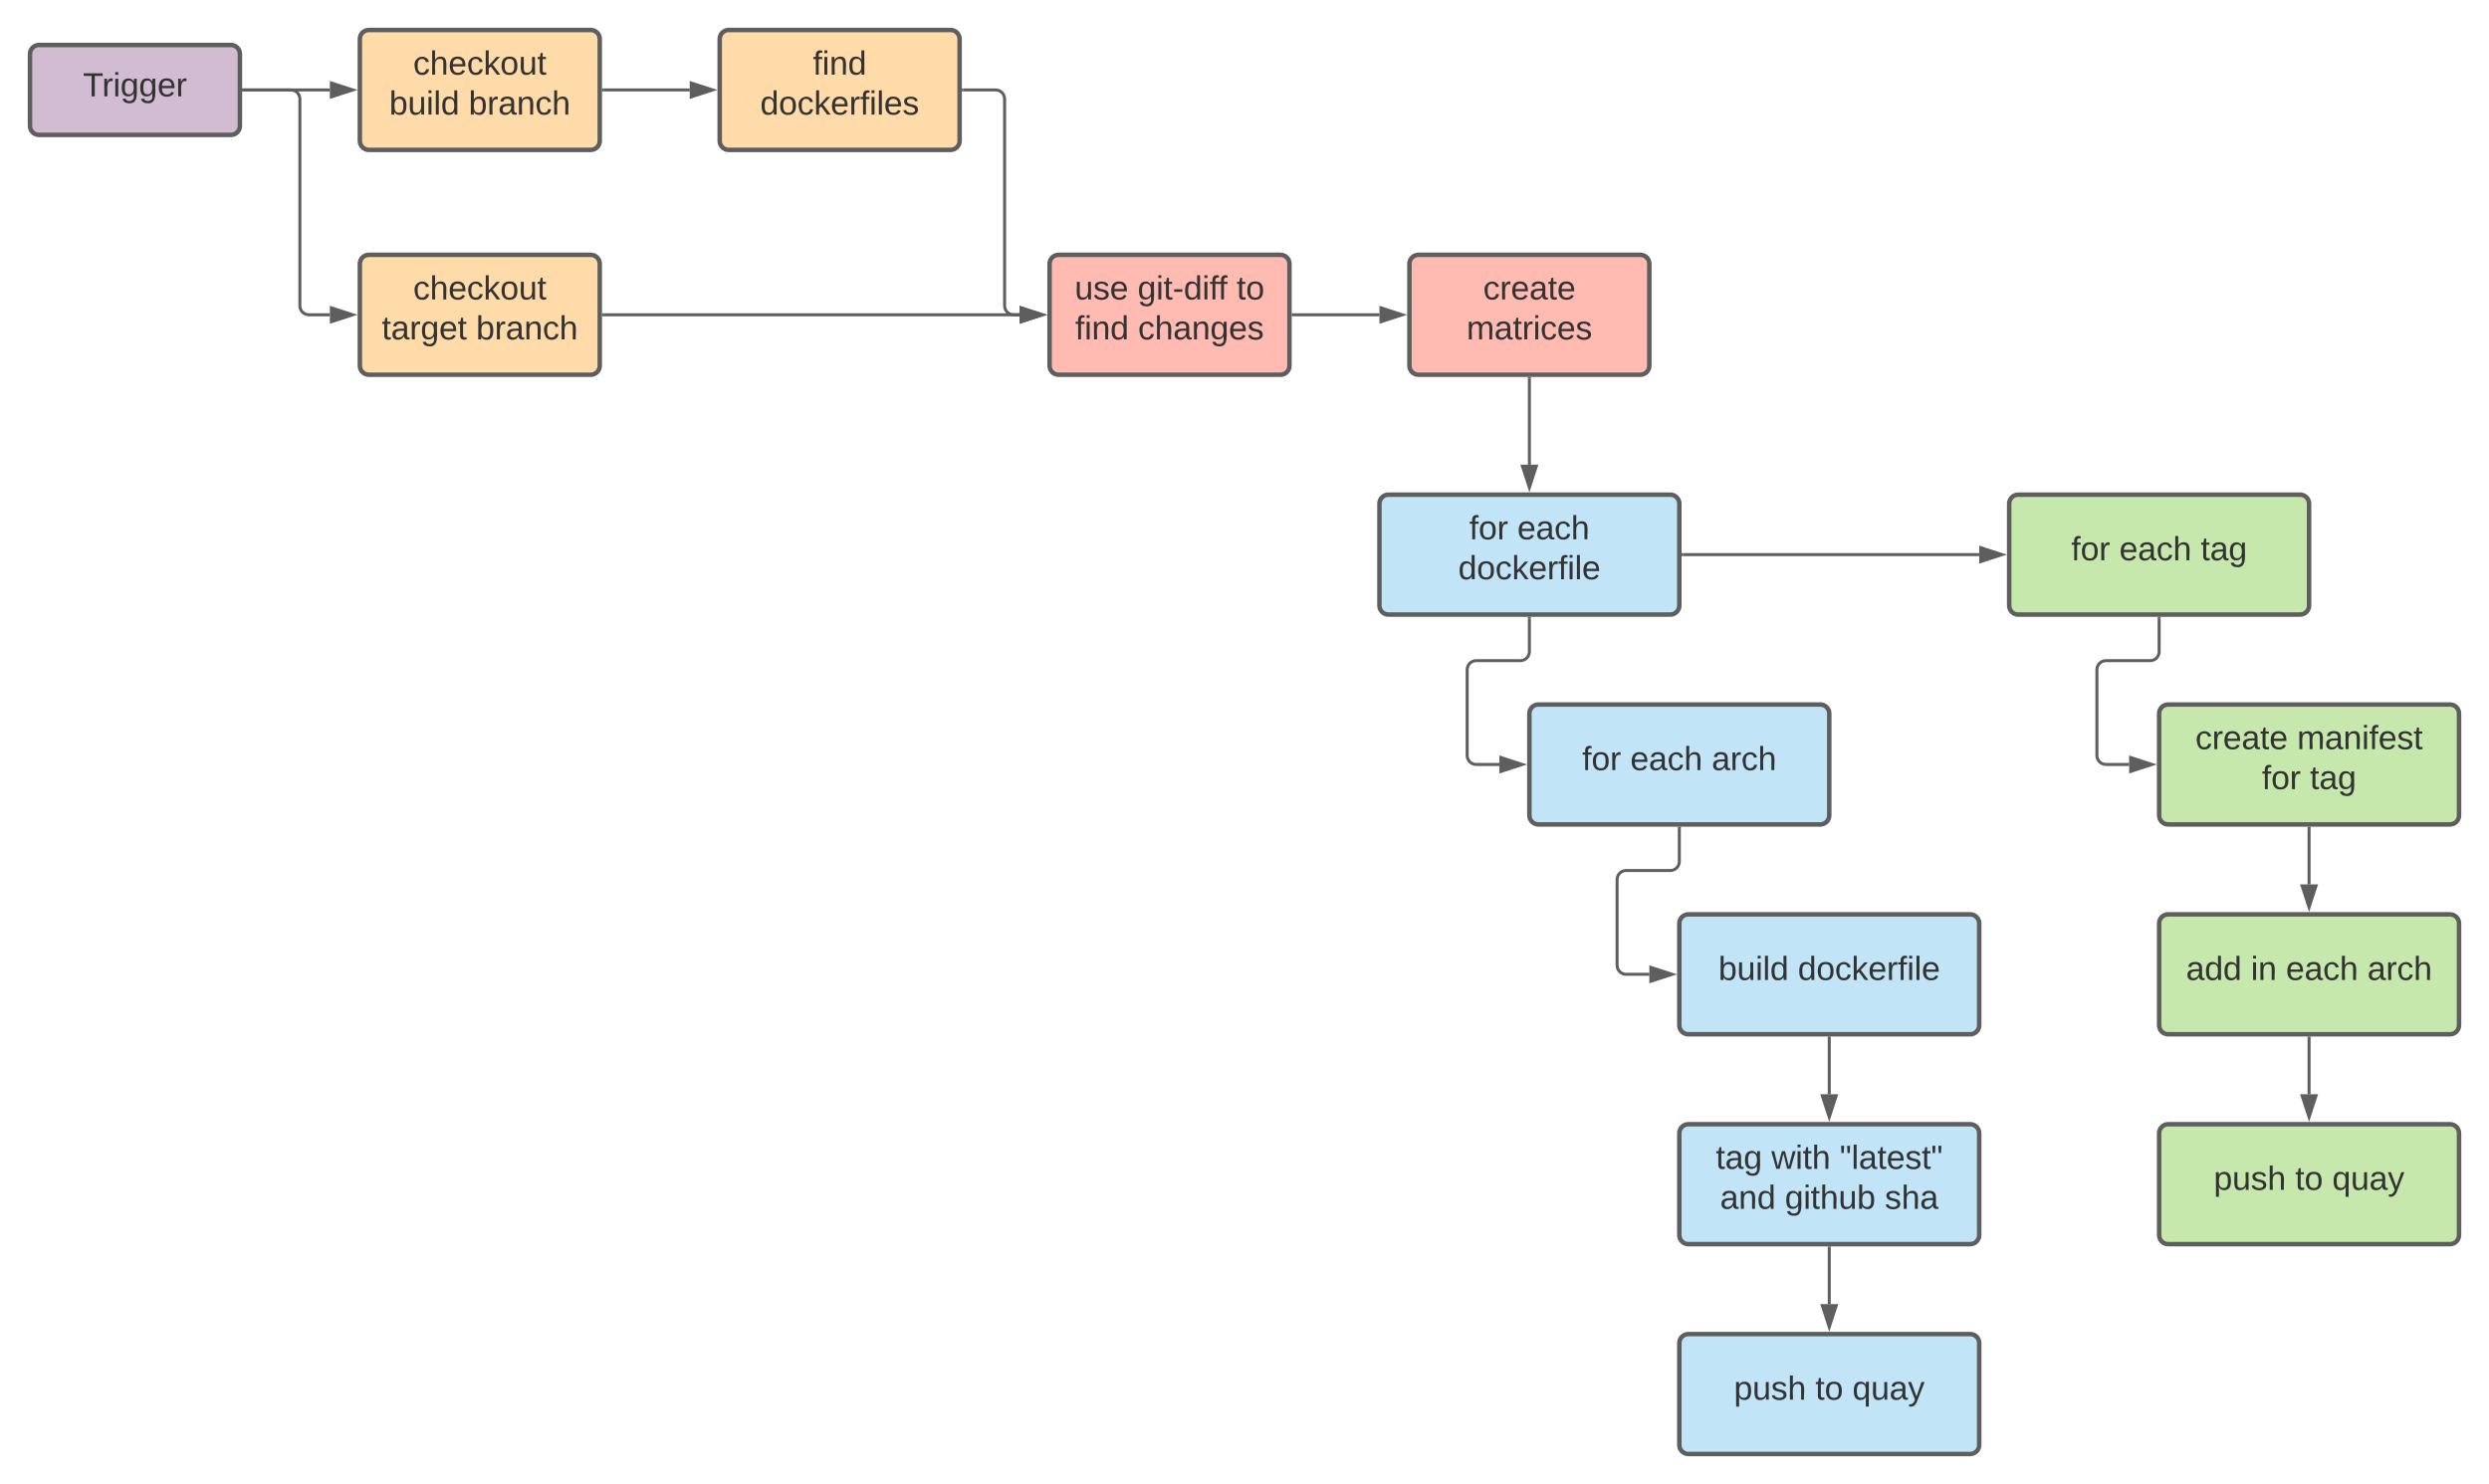 <svg xmlns="http://www.w3.org/2000/svg" xmlns:xlink="http://www.w3.org/1999/xlink" xmlns:lucid="lucid" width="1660" height="990"><g transform="translate(-60 -130)" lucid:page-tab-id="0_0"><path d="M80 166c0-3.3 2.7-6 6-6h128c3.3 0 6 2.7 6 6v48c0 3.3-2.7 6-6 6H86c-3.3 0-6-2.7-6-6z" stroke="#5e5e5e" stroke-width="3" fill="#d1bcd2"/><use xlink:href="#a" transform="matrix(1,0,0,1,92,172) translate(23.34 22.278)"/><path d="M300 156c0-3.3 2.7-6 6-6h148c3.3 0 6 2.7 6 6v68c0 3.3-2.7 6-6 6H306c-3.3 0-6-2.7-6-6z" stroke="#5e5e5e" stroke-width="3" fill="#ffdba9"/><use xlink:href="#b" transform="matrix(1,0,0,1,312,162) translate(23.556 17.778)"/><use xlink:href="#c" transform="matrix(1,0,0,1,312,162) translate(7.599 44.444)"/><use xlink:href="#d" transform="matrix(1,0,0,1,312,162) translate(60.562 44.444)"/><path d="M300 306c0-3.3 2.7-6 6-6h148c3.3 0 6 2.7 6 6v68c0 3.3-2.7 6-6 6H306c-3.3 0-6-2.7-6-6z" stroke="#5e5e5e" stroke-width="3" fill="#ffdba9"/><use xlink:href="#b" transform="matrix(1,0,0,1,312,312) translate(23.556 17.778)"/><use xlink:href="#e" transform="matrix(1,0,0,1,312,312) translate(2.63 44.444)"/><use xlink:href="#d" transform="matrix(1,0,0,1,312,312) translate(65.531 44.444)"/><path d="M760 306c0-3.3 2.7-6 6-6h148c3.3 0 6 2.7 6 6v68c0 3.3-2.7 6-6 6H766c-3.3 0-6-2.7-6-6z" stroke="#5e5e5e" stroke-width="3" fill="#ffbbb1"/><use xlink:href="#f" transform="matrix(1,0,0,1,772,312) translate(4.728 17.778)"/><use xlink:href="#g" transform="matrix(1,0,0,1,772,312) translate(46.704 17.778)"/><use xlink:href="#h" transform="matrix(1,0,0,1,772,312) translate(112.753 17.778)"/><use xlink:href="#i" transform="matrix(1,0,0,1,772,312) translate(5.068 44.444)"/><use xlink:href="#j" transform="matrix(1,0,0,1,772,312) translate(46.981 44.444)"/><path d="M540 156c0-3.3 2.7-6 6-6h148c3.3 0 6 2.7 6 6v68c0 3.3-2.7 6-6 6H546c-3.3 0-6-2.7-6-6z" stroke="#5e5e5e" stroke-width="3" fill="#ffdba9"/><use xlink:href="#k" transform="matrix(1,0,0,1,552,162) translate(50.13 17.778)"/><use xlink:href="#l" transform="matrix(1,0,0,1,552,162) translate(15.006 44.444)"/><path d="M1180 746c0-3.3 2.7-6 6-6h188c3.3 0 6 2.7 6 6v68c0 3.3-2.7 6-6 6h-188c-3.3 0-6-2.7-6-6z" stroke="#5e5e5e" stroke-width="3" fill="#c1e4f7"/><use xlink:href="#m" transform="matrix(1,0,0,1,1192,752) translate(14.08 31.778)"/><use xlink:href="#n" transform="matrix(1,0,0,1,1192,752) translate(67.043 31.778)"/><path d="M1180 886c0-3.3 2.7-6 6-6h188c3.3 0 6 2.7 6 6v68c0 3.3-2.7 6-6 6h-188c-3.3 0-6-2.7-6-6z" stroke="#5e5e5e" stroke-width="3" fill="#c1e4f7"/><use xlink:href="#o" transform="matrix(1,0,0,1,1192,892) translate(12.352 17.778)"/><use xlink:href="#p" transform="matrix(1,0,0,1,1192,892) translate(49.389 17.778)"/><use xlink:href="#q" transform="matrix(1,0,0,1,1192,892) translate(94.944 17.778)"/><use xlink:href="#r" transform="matrix(1,0,0,1,1192,892) translate(15.191 44.444)"/><use xlink:href="#s" transform="matrix(1,0,0,1,1192,892) translate(58.401 44.444)"/><use xlink:href="#t" transform="matrix(1,0,0,1,1192,892) translate(125.006 44.444)"/><path d="M1180 1026c0-3.3 2.7-6 6-6h188c3.3 0 6 2.7 6 6v68c0 3.3-2.7 6-6 6h-188c-3.3 0-6-2.7-6-6z" stroke="#5e5e5e" stroke-width="3" fill="#c1e4f7"/><use xlink:href="#u" transform="matrix(1,0,0,1,1192,1032) translate(24.42 31.778)"/><use xlink:href="#v" transform="matrix(1,0,0,1,1192,1032) translate(78.741 31.778)"/><use xlink:href="#w" transform="matrix(1,0,0,1,1192,1032) translate(103.432 31.778)"/><path d="M980 466c0-3.3 2.7-6 6-6h188c3.3 0 6 2.7 6 6v68c0 3.3-2.7 6-6 6H986c-3.3 0-6-2.7-6-6z" stroke="#5e5e5e" stroke-width="3" fill="#c1e4f7"/><use xlink:href="#x" transform="matrix(1,0,0,1,992,472) translate(47.907 17.778)"/><use xlink:href="#y" transform="matrix(1,0,0,1,992,472) translate(79.944 17.778)"/><use xlink:href="#n" transform="matrix(1,0,0,1,992,472) translate(40.562 44.444)"/><path d="M1500 606c0-3.3 2.7-6 6-6h188c3.3 0 6 2.7 6 6v68c0 3.3-2.7 6-6 6h-188c-3.3 0-6-2.7-6-6z" stroke="#5e5e5e" stroke-width="3" fill="#c7e8ac"/><use xlink:href="#z" transform="matrix(1,0,0,1,1512,612) translate(12.167 17.778)"/><use xlink:href="#A" transform="matrix(1,0,0,1,1512,612) translate(80.006 17.778)"/><use xlink:href="#B" transform="matrix(1,0,0,1,1512,612) translate(56.549 44.444)"/><use xlink:href="#C" transform="matrix(1,0,0,1,1512,612) translate(88.586 44.444)"/><path d="M1500 746c0-3.3 2.7-6 6-6h188c3.3 0 6 2.7 6 6v68c0 3.3-2.7 6-6 6h-188c-3.3 0-6-2.7-6-6z" stroke="#5e5e5e" stroke-width="3" fill="#c7e8ac"/><use xlink:href="#D" transform="matrix(1,0,0,1,1512,752) translate(5.963 31.778)"/><use xlink:href="#E" transform="matrix(1,0,0,1,1512,752) translate(49.173 31.778)"/><use xlink:href="#F" transform="matrix(1,0,0,1,1512,752) translate(72.568 31.778)"/><use xlink:href="#G" transform="matrix(1,0,0,1,1512,752) translate(126.889 31.778)"/><path d="M1500 886c0-3.3 2.7-6 6-6h188c3.3 0 6 2.7 6 6v68c0 3.3-2.7 6-6 6h-188c-3.3 0-6-2.7-6-6z" stroke="#5e5e5e" stroke-width="3" fill="#c7e8ac"/><use xlink:href="#u" transform="matrix(1,0,0,1,1512,892) translate(24.42 31.778)"/><use xlink:href="#v" transform="matrix(1,0,0,1,1512,892) translate(78.741 31.778)"/><use xlink:href="#w" transform="matrix(1,0,0,1,1512,892) translate(103.432 31.778)"/><path d="M1400 466c0-3.3 2.7-6 6-6h188c3.3 0 6 2.7 6 6v68c0 3.3-2.7 6-6 6h-188c-3.3 0-6-2.7-6-6z" stroke="#5e5e5e" stroke-width="3" fill="#c7e8ac"/><use xlink:href="#x" transform="matrix(1,0,0,1,1412,472) translate(29.389 31.778)"/><use xlink:href="#F" transform="matrix(1,0,0,1,1412,472) translate(61.426 31.778)"/><use xlink:href="#C" transform="matrix(1,0,0,1,1412,472) translate(115.747 31.778)"/><path d="M1080 606c0-3.3 2.7-6 6-6h188c3.3 0 6 2.7 6 6v68c0 3.3-2.7 6-6 6h-188c-3.3 0-6-2.7-6-6z" stroke="#5e5e5e" stroke-width="3" fill="#c1e4f7"/><use xlink:href="#x" transform="matrix(1,0,0,1,1092,612) translate(23.247 31.778)"/><use xlink:href="#F" transform="matrix(1,0,0,1,1092,612) translate(55.284 31.778)"/><use xlink:href="#G" transform="matrix(1,0,0,1,1092,612) translate(109.605 31.778)"/><path d="M222.5 190H280" stroke="#5e5e5e" stroke-width="2" fill="none"/><path d="M222.53 191h-1.03v-2h1.03z" fill="#5e5e5e"/><path d="M295.26 190L281 194.64v-9.28z" stroke="#5e5e5e" stroke-width="2" fill="#5e5e5e"/><path d="M462.5 190H520" stroke="#5e5e5e" stroke-width="2" fill="none"/><path d="M462.53 191h-1.03v-2h1.03z" fill="#5e5e5e"/><path d="M535.26 190L521 194.64v-9.28z" stroke="#5e5e5e" stroke-width="2" fill="#5e5e5e"/><path d="M222.5 190H254c3.3 0 6 2.7 6 6v138c0 3.3 2.7 6 6 6h14" stroke="#5e5e5e" stroke-width="2" fill="none"/><path d="M222.53 191h-1.03v-2h1.03z" fill="#5e5e5e"/><path d="M295.26 340L281 344.64v-9.28z" stroke="#5e5e5e" stroke-width="2" fill="#5e5e5e"/><path d="M462.5 340H740" stroke="#5e5e5e" stroke-width="2" fill="none"/><path d="M462.53 341h-1.03v-2h1.03z" fill="#5e5e5e"/><path d="M755.26 340L741 344.64v-9.28z" stroke="#5e5e5e" stroke-width="2" fill="#5e5e5e"/><path d="M702.5 190H724c3.3 0 6 2.7 6 6v138c0 3.3 2.7 6 6 6h4" stroke="#5e5e5e" stroke-width="2" fill="none"/><path d="M702.53 191h-1.03v-2h1.03z" fill="#5e5e5e"/><path d="M755.26 340L741 344.64v-9.28z" stroke="#5e5e5e" stroke-width="2" fill="#5e5e5e"/><path d="M922.5 340H980" stroke="#5e5e5e" stroke-width="2" fill="none"/><path d="M922.53 341h-1.03v-2h1.03z" fill="#5e5e5e"/><path d="M995.26 340L981 344.64v-9.28z" stroke="#5e5e5e" stroke-width="2" fill="#5e5e5e"/><path d="M1080 542.5v22.25c0 3.3-2.7 6-6 6h-29.5c-3.3 0-6 2.7-6 6V634c0 3.3 2.7 6 6 6h15.5" stroke="#5e5e5e" stroke-width="2" fill="none"/><path d="M1081 542.53h-2v-1.03h2z" fill="#5e5e5e"/><path d="M1075.26 640l-14.26 4.64v-9.28z" stroke="#5e5e5e" stroke-width="2" fill="#5e5e5e"/><path d="M1180 682.5v22.25c0 3.3-2.7 6-6 6h-29.5c-3.3 0-6 2.7-6 6V774c0 3.3 2.7 6 6 6h15.5" stroke="#5e5e5e" stroke-width="2" fill="none"/><path d="M1181 682.53h-2v-1.03h2z" fill="#5e5e5e"/><path d="M1175.26 780l-14.26 4.64v-9.28z" stroke="#5e5e5e" stroke-width="2" fill="#5e5e5e"/><path d="M1280 822.5V860" stroke="#5e5e5e" stroke-width="2" fill="none"/><path d="M1281 822.53h-2v-1.03h2z" fill="#5e5e5e"/><path d="M1280 875.26l-4.64-14.26h9.28z" stroke="#5e5e5e" stroke-width="2" fill="#5e5e5e"/><path d="M1280 962.5v37.5" stroke="#5e5e5e" stroke-width="2" fill="none"/><path d="M1281 962.53h-2v-1.03h2z" fill="#5e5e5e"/><path d="M1280 1015.26l-4.64-14.26h9.28z" stroke="#5e5e5e" stroke-width="2" fill="#5e5e5e"/><path d="M1182.5 500H1380" stroke="#5e5e5e" stroke-width="2" fill="none"/><path d="M1182.53 501h-1.03v-2h1.03z" fill="#5e5e5e"/><path d="M1395.26 500l-14.26 4.64v-9.28z" stroke="#5e5e5e" stroke-width="2" fill="#5e5e5e"/><path d="M1500 542.5v22.25c0 3.3-2.7 6-6 6h-29.5c-3.3 0-6 2.7-6 6V634c0 3.3 2.7 6 6 6h15.5" stroke="#5e5e5e" stroke-width="2" fill="none"/><path d="M1501 542.53h-2v-1.03h2z" fill="#5e5e5e"/><path d="M1495.26 640l-14.26 4.64v-9.28z" stroke="#5e5e5e" stroke-width="2" fill="#5e5e5e"/><path d="M1600 682.5V720" stroke="#5e5e5e" stroke-width="2" fill="none"/><path d="M1601 682.53h-2v-1.03h2z" fill="#5e5e5e"/><path d="M1600 735.26l-4.64-14.26h9.28z" stroke="#5e5e5e" stroke-width="2" fill="#5e5e5e"/><path d="M1600 822.5V860" stroke="#5e5e5e" stroke-width="2" fill="none"/><path d="M1601 822.53h-2v-1.03h2z" fill="#5e5e5e"/><path d="M1600 875.26l-4.64-14.26h9.28z" stroke="#5e5e5e" stroke-width="2" fill="#5e5e5e"/><path d="M1000 306c0-3.3 2.7-6 6-6h148c3.3 0 6 2.7 6 6v68c0 3.3-2.7 6-6 6h-148c-3.3 0-6-2.7-6-6z" stroke="#5e5e5e" stroke-width="3" fill="#ffbbb1"/><g><use xlink:href="#H" transform="matrix(1,0,0,1,1012,312) translate(37.167 17.778)"/><use xlink:href="#I" transform="matrix(1,0,0,1,1012,312) translate(26.117 44.444)"/></g><path d="M1080 382.5V440" stroke="#5e5e5e" stroke-width="2" fill="none"/><path d="M1081 382.53h-2v-1.03h2z" fill="#5e5e5e"/><path d="M1080 455.26l-4.64-14.26h9.28z" stroke="#5e5e5e" stroke-width="2" fill="#5e5e5e"/><defs><path fill="#333" d="M127-220V0H93v-220H8v-28h204v28h-85" id="J"/><path fill="#333" d="M114-163C36-179 61-72 57 0H25l-1-190h30c1 12-1 29 2 39 6-27 23-49 58-41v29" id="K"/><path fill="#333" d="M24-231v-30h32v30H24zM24 0v-190h32V0H24" id="L"/><path fill="#333" d="M177-190C167-65 218 103 67 71c-23-6-38-20-44-43l32-5c15 47 100 32 89-28v-30C133-14 115 1 83 1 29 1 15-40 15-95c0-56 16-97 71-98 29-1 48 16 59 35 1-10 0-23 2-32h30zM94-22c36 0 50-32 50-73 0-42-14-75-50-75-39 0-46 34-46 75s6 73 46 73" id="M"/><path fill="#333" d="M100-194c63 0 86 42 84 106H49c0 40 14 67 53 68 26 1 43-12 49-29l28 8c-11 28-37 45-77 45C44 4 14-33 15-96c1-61 26-98 85-98zm52 81c6-60-76-77-97-28-3 7-6 17-6 28h103" id="N"/><g id="a"><use transform="matrix(0.062,0,0,0.062,0,0)" xlink:href="#J"/><use transform="matrix(0.062,0,0,0.062,12.716,0)" xlink:href="#K"/><use transform="matrix(0.062,0,0,0.062,20.062,0)" xlink:href="#L"/><use transform="matrix(0.062,0,0,0.062,24.938,0)" xlink:href="#M"/><use transform="matrix(0.062,0,0,0.062,37.284,0)" xlink:href="#M"/><use transform="matrix(0.062,0,0,0.062,49.63,0)" xlink:href="#N"/><use transform="matrix(0.062,0,0,0.062,61.975,0)" xlink:href="#K"/></g><path fill="#333" d="M96-169c-40 0-48 33-48 73s9 75 48 75c24 0 41-14 43-38l32 2c-6 37-31 61-74 61-59 0-76-41-82-99-10-93 101-131 147-64 4 7 5 14 7 22l-32 3c-4-21-16-35-41-35" id="O"/><path fill="#333" d="M106-169C34-169 62-67 57 0H25v-261h32l-1 103c12-21 28-36 61-36 89 0 53 116 60 194h-32v-121c2-32-8-49-39-48" id="P"/><path fill="#333" d="M143 0L79-87 56-68V0H24v-261h32v163l83-92h37l-77 82L181 0h-38" id="Q"/><path fill="#333" d="M100-194c62-1 85 37 85 99 1 63-27 99-86 99S16-35 15-95c0-66 28-99 85-99zM99-20c44 1 53-31 53-75 0-43-8-75-51-75s-53 32-53 75 10 74 51 75" id="R"/><path fill="#333" d="M84 4C-5 8 30-112 23-190h32v120c0 31 7 50 39 49 72-2 45-101 50-169h31l1 190h-30c-1-10 1-25-2-33-11 22-28 36-60 37" id="S"/><path fill="#333" d="M59-47c-2 24 18 29 38 22v24C64 9 27 4 27-40v-127H5v-23h24l9-43h21v43h35v23H59v120" id="T"/><g id="b"><use transform="matrix(0.062,0,0,0.062,0,0)" xlink:href="#O"/><use transform="matrix(0.062,0,0,0.062,11.111,0)" xlink:href="#P"/><use transform="matrix(0.062,0,0,0.062,23.457,0)" xlink:href="#N"/><use transform="matrix(0.062,0,0,0.062,35.802,0)" xlink:href="#O"/><use transform="matrix(0.062,0,0,0.062,46.914,0)" xlink:href="#Q"/><use transform="matrix(0.062,0,0,0.062,58.025,0)" xlink:href="#R"/><use transform="matrix(0.062,0,0,0.062,70.37,0)" xlink:href="#S"/><use transform="matrix(0.062,0,0,0.062,82.716,0)" xlink:href="#T"/></g><path fill="#333" d="M115-194c53 0 69 39 70 98 0 66-23 100-70 100C84 3 66-7 56-30L54 0H23l1-261h32v101c10-23 28-34 59-34zm-8 174c40 0 45-34 45-75 0-40-5-75-45-74-42 0-51 32-51 76 0 43 10 73 51 73" id="U"/><path fill="#333" d="M24 0v-261h32V0H24" id="V"/><path fill="#333" d="M85-194c31 0 48 13 60 33l-1-100h32l1 261h-30c-2-10 0-23-3-31C134-8 116 4 85 4 32 4 16-35 15-94c0-66 23-100 70-100zm9 24c-40 0-46 34-46 75 0 40 6 74 45 74 42 0 51-32 51-76 0-42-9-74-50-73" id="W"/><g id="c"><use transform="matrix(0.062,0,0,0.062,0,0)" xlink:href="#U"/><use transform="matrix(0.062,0,0,0.062,12.346,0)" xlink:href="#S"/><use transform="matrix(0.062,0,0,0.062,24.691,0)" xlink:href="#L"/><use transform="matrix(0.062,0,0,0.062,29.568,0)" xlink:href="#V"/><use transform="matrix(0.062,0,0,0.062,34.444,0)" xlink:href="#W"/></g><path fill="#333" d="M141-36C126-15 110 5 73 4 37 3 15-17 15-53c-1-64 63-63 125-63 3-35-9-54-41-54-24 1-41 7-42 31l-33-3c5-37 33-52 76-52 45 0 72 20 72 64v82c-1 20 7 32 28 27v20c-31 9-61-2-59-35zM48-53c0 20 12 33 32 33 41-3 63-29 60-74-43 2-92-5-92 41" id="X"/><path fill="#333" d="M117-194c89-4 53 116 60 194h-32v-121c0-31-8-49-39-48C34-167 62-67 57 0H25l-1-190h30c1 10-1 24 2 32 11-22 29-35 61-36" id="Y"/><g id="d"><use transform="matrix(0.062,0,0,0.062,0,0)" xlink:href="#U"/><use transform="matrix(0.062,0,0,0.062,12.346,0)" xlink:href="#K"/><use transform="matrix(0.062,0,0,0.062,19.691,0)" xlink:href="#X"/><use transform="matrix(0.062,0,0,0.062,32.037,0)" xlink:href="#Y"/><use transform="matrix(0.062,0,0,0.062,44.383,0)" xlink:href="#O"/><use transform="matrix(0.062,0,0,0.062,55.494,0)" xlink:href="#P"/></g><g id="e"><use transform="matrix(0.062,0,0,0.062,0,0)" xlink:href="#T"/><use transform="matrix(0.062,0,0,0.062,6.173,0)" xlink:href="#X"/><use transform="matrix(0.062,0,0,0.062,18.519,0)" xlink:href="#K"/><use transform="matrix(0.062,0,0,0.062,25.864,0)" xlink:href="#M"/><use transform="matrix(0.062,0,0,0.062,38.21,0)" xlink:href="#N"/><use transform="matrix(0.062,0,0,0.062,50.556,0)" xlink:href="#T"/></g><path fill="#333" d="M135-143c-3-34-86-38-87 0 15 53 115 12 119 90S17 21 10-45l28-5c4 36 97 45 98 0-10-56-113-15-118-90-4-57 82-63 122-42 12 7 21 19 24 35" id="Z"/><g id="f"><use transform="matrix(0.062,0,0,0.062,0,0)" xlink:href="#S"/><use transform="matrix(0.062,0,0,0.062,12.346,0)" xlink:href="#Z"/><use transform="matrix(0.062,0,0,0.062,23.457,0)" xlink:href="#N"/></g><path fill="#333" d="M16-82v-28h88v28H16" id="aa"/><path fill="#333" d="M101-234c-31-9-42 10-38 44h38v23H63V0H32v-167H5v-23h27c-7-52 17-82 69-68v24" id="ab"/><g id="g"><use transform="matrix(0.062,0,0,0.062,0,0)" xlink:href="#M"/><use transform="matrix(0.062,0,0,0.062,12.346,0)" xlink:href="#L"/><use transform="matrix(0.062,0,0,0.062,17.222,0)" xlink:href="#T"/><use transform="matrix(0.062,0,0,0.062,23.395,0)" xlink:href="#aa"/><use transform="matrix(0.062,0,0,0.062,30.741,0)" xlink:href="#W"/><use transform="matrix(0.062,0,0,0.062,43.086,0)" xlink:href="#L"/><use transform="matrix(0.062,0,0,0.062,47.963,0)" xlink:href="#ab"/><use transform="matrix(0.062,0,0,0.062,53.704,0)" xlink:href="#ab"/></g><g id="h"><use transform="matrix(0.062,0,0,0.062,0,0)" xlink:href="#T"/><use transform="matrix(0.062,0,0,0.062,6.173,0)" xlink:href="#R"/></g><g id="i"><use transform="matrix(0.062,0,0,0.062,0,0)" xlink:href="#ab"/><use transform="matrix(0.062,0,0,0.062,6.173,0)" xlink:href="#L"/><use transform="matrix(0.062,0,0,0.062,11.049,0)" xlink:href="#Y"/><use transform="matrix(0.062,0,0,0.062,23.395,0)" xlink:href="#W"/></g><g id="j"><use transform="matrix(0.062,0,0,0.062,0,0)" xlink:href="#O"/><use transform="matrix(0.062,0,0,0.062,11.111,0)" xlink:href="#P"/><use transform="matrix(0.062,0,0,0.062,23.457,0)" xlink:href="#X"/><use transform="matrix(0.062,0,0,0.062,35.802,0)" xlink:href="#Y"/><use transform="matrix(0.062,0,0,0.062,48.148,0)" xlink:href="#M"/><use transform="matrix(0.062,0,0,0.062,60.494,0)" xlink:href="#N"/><use transform="matrix(0.062,0,0,0.062,72.84,0)" xlink:href="#Z"/></g><g id="k"><use transform="matrix(0.062,0,0,0.062,0,0)" xlink:href="#ab"/><use transform="matrix(0.062,0,0,0.062,6.173,0)" xlink:href="#L"/><use transform="matrix(0.062,0,0,0.062,11.049,0)" xlink:href="#Y"/><use transform="matrix(0.062,0,0,0.062,23.395,0)" xlink:href="#W"/></g><g id="l"><use transform="matrix(0.062,0,0,0.062,0,0)" xlink:href="#W"/><use transform="matrix(0.062,0,0,0.062,12.346,0)" xlink:href="#R"/><use transform="matrix(0.062,0,0,0.062,24.691,0)" xlink:href="#O"/><use transform="matrix(0.062,0,0,0.062,35.802,0)" xlink:href="#Q"/><use transform="matrix(0.062,0,0,0.062,46.914,0)" xlink:href="#N"/><use transform="matrix(0.062,0,0,0.062,59.259,0)" xlink:href="#K"/><use transform="matrix(0.062,0,0,0.062,66.605,0)" xlink:href="#ab"/><use transform="matrix(0.062,0,0,0.062,72.778,0)" xlink:href="#L"/><use transform="matrix(0.062,0,0,0.062,77.654,0)" xlink:href="#V"/><use transform="matrix(0.062,0,0,0.062,82.531,0)" xlink:href="#N"/><use transform="matrix(0.062,0,0,0.062,94.877,0)" xlink:href="#Z"/></g><g id="m"><use transform="matrix(0.062,0,0,0.062,0,0)" xlink:href="#U"/><use transform="matrix(0.062,0,0,0.062,12.346,0)" xlink:href="#S"/><use transform="matrix(0.062,0,0,0.062,24.691,0)" xlink:href="#L"/><use transform="matrix(0.062,0,0,0.062,29.568,0)" xlink:href="#V"/><use transform="matrix(0.062,0,0,0.062,34.444,0)" xlink:href="#W"/></g><g id="n"><use transform="matrix(0.062,0,0,0.062,0,0)" xlink:href="#W"/><use transform="matrix(0.062,0,0,0.062,12.346,0)" xlink:href="#R"/><use transform="matrix(0.062,0,0,0.062,24.691,0)" xlink:href="#O"/><use transform="matrix(0.062,0,0,0.062,35.802,0)" xlink:href="#Q"/><use transform="matrix(0.062,0,0,0.062,46.914,0)" xlink:href="#N"/><use transform="matrix(0.062,0,0,0.062,59.259,0)" xlink:href="#K"/><use transform="matrix(0.062,0,0,0.062,66.605,0)" xlink:href="#ab"/><use transform="matrix(0.062,0,0,0.062,72.778,0)" xlink:href="#L"/><use transform="matrix(0.062,0,0,0.062,77.654,0)" xlink:href="#V"/><use transform="matrix(0.062,0,0,0.062,82.531,0)" xlink:href="#N"/></g><g id="o"><use transform="matrix(0.062,0,0,0.062,0,0)" xlink:href="#T"/><use transform="matrix(0.062,0,0,0.062,6.173,0)" xlink:href="#X"/><use transform="matrix(0.062,0,0,0.062,18.519,0)" xlink:href="#M"/></g><path fill="#333" d="M206 0h-36l-40-164L89 0H53L-1-190h32L70-26l43-164h34l41 164 42-164h31" id="ac"/><g id="p"><use transform="matrix(0.062,0,0,0.062,0,0)" xlink:href="#ac"/><use transform="matrix(0.062,0,0,0.062,15.988,0)" xlink:href="#L"/><use transform="matrix(0.062,0,0,0.062,20.864,0)" xlink:href="#T"/><use transform="matrix(0.062,0,0,0.062,27.037,0)" xlink:href="#P"/></g><path fill="#333" d="M109-170H84l-4-78h32zm-65 0H19l-4-78h33" id="ad"/><g id="q"><use transform="matrix(0.062,0,0,0.062,0,0)" xlink:href="#ad"/><use transform="matrix(0.062,0,0,0.062,7.84,0)" xlink:href="#V"/><use transform="matrix(0.062,0,0,0.062,12.716,0)" xlink:href="#X"/><use transform="matrix(0.062,0,0,0.062,25.062,0)" xlink:href="#T"/><use transform="matrix(0.062,0,0,0.062,31.235,0)" xlink:href="#N"/><use transform="matrix(0.062,0,0,0.062,43.58,0)" xlink:href="#Z"/><use transform="matrix(0.062,0,0,0.062,54.691,0)" xlink:href="#T"/><use transform="matrix(0.062,0,0,0.062,60.864,0)" xlink:href="#ad"/></g><g id="r"><use transform="matrix(0.062,0,0,0.062,0,0)" xlink:href="#X"/><use transform="matrix(0.062,0,0,0.062,12.346,0)" xlink:href="#Y"/><use transform="matrix(0.062,0,0,0.062,24.691,0)" xlink:href="#W"/></g><g id="s"><use transform="matrix(0.062,0,0,0.062,0,0)" xlink:href="#M"/><use transform="matrix(0.062,0,0,0.062,12.346,0)" xlink:href="#L"/><use transform="matrix(0.062,0,0,0.062,17.222,0)" xlink:href="#T"/><use transform="matrix(0.062,0,0,0.062,23.395,0)" xlink:href="#P"/><use transform="matrix(0.062,0,0,0.062,35.741,0)" xlink:href="#S"/><use transform="matrix(0.062,0,0,0.062,48.086,0)" xlink:href="#U"/></g><g id="t"><use transform="matrix(0.062,0,0,0.062,0,0)" xlink:href="#Z"/><use transform="matrix(0.062,0,0,0.062,11.111,0)" xlink:href="#P"/><use transform="matrix(0.062,0,0,0.062,23.457,0)" xlink:href="#X"/></g><path fill="#333" d="M115-194c55 1 70 41 70 98S169 2 115 4C84 4 66-9 55-30l1 105H24l-1-265h31l2 30c10-21 28-34 59-34zm-8 174c40 0 45-34 45-75s-6-73-45-74c-42 0-51 32-51 76 0 43 10 73 51 73" id="ae"/><g id="u"><use transform="matrix(0.062,0,0,0.062,0,0)" xlink:href="#ae"/><use transform="matrix(0.062,0,0,0.062,12.346,0)" xlink:href="#S"/><use transform="matrix(0.062,0,0,0.062,24.691,0)" xlink:href="#Z"/><use transform="matrix(0.062,0,0,0.062,35.802,0)" xlink:href="#P"/></g><g id="v"><use transform="matrix(0.062,0,0,0.062,0,0)" xlink:href="#T"/><use transform="matrix(0.062,0,0,0.062,6.173,0)" xlink:href="#R"/></g><path fill="#333" d="M145-31C134-9 116 4 85 4 32 4 16-35 15-94c0-59 17-99 70-100 32-1 48 14 60 33 0-11-1-24 2-32h30l-1 268h-32zM93-21c41 0 51-33 51-76s-8-73-50-73c-40 0-46 35-46 75s5 74 45 74" id="af"/><path fill="#333" d="M179-190L93 31C79 59 56 82 12 73V49c39 6 53-20 64-50L1-190h34L92-34l54-156h33" id="ag"/><g id="w"><use transform="matrix(0.062,0,0,0.062,0,0)" xlink:href="#af"/><use transform="matrix(0.062,0,0,0.062,12.346,0)" xlink:href="#S"/><use transform="matrix(0.062,0,0,0.062,24.691,0)" xlink:href="#X"/><use transform="matrix(0.062,0,0,0.062,37.037,0)" xlink:href="#ag"/></g><g id="x"><use transform="matrix(0.062,0,0,0.062,0,0)" xlink:href="#ab"/><use transform="matrix(0.062,0,0,0.062,6.173,0)" xlink:href="#R"/><use transform="matrix(0.062,0,0,0.062,18.519,0)" xlink:href="#K"/></g><g id="y"><use transform="matrix(0.062,0,0,0.062,0,0)" xlink:href="#N"/><use transform="matrix(0.062,0,0,0.062,12.346,0)" xlink:href="#X"/><use transform="matrix(0.062,0,0,0.062,24.691,0)" xlink:href="#O"/><use transform="matrix(0.062,0,0,0.062,35.802,0)" xlink:href="#P"/></g><g id="z"><use transform="matrix(0.062,0,0,0.062,0,0)" xlink:href="#O"/><use transform="matrix(0.062,0,0,0.062,11.111,0)" xlink:href="#K"/><use transform="matrix(0.062,0,0,0.062,18.457,0)" xlink:href="#N"/><use transform="matrix(0.062,0,0,0.062,30.802,0)" xlink:href="#X"/><use transform="matrix(0.062,0,0,0.062,43.148,0)" xlink:href="#T"/><use transform="matrix(0.062,0,0,0.062,49.321,0)" xlink:href="#N"/></g><path fill="#333" d="M210-169c-67 3-38 105-44 169h-31v-121c0-29-5-50-35-48C34-165 62-65 56 0H25l-1-190h30c1 10-1 24 2 32 10-44 99-50 107 0 11-21 27-35 58-36 85-2 47 119 55 194h-31v-121c0-29-5-49-35-48" id="ah"/><g id="A"><use transform="matrix(0.062,0,0,0.062,0,0)" xlink:href="#ah"/><use transform="matrix(0.062,0,0,0.062,18.457,0)" xlink:href="#X"/><use transform="matrix(0.062,0,0,0.062,30.802,0)" xlink:href="#Y"/><use transform="matrix(0.062,0,0,0.062,43.148,0)" xlink:href="#L"/><use transform="matrix(0.062,0,0,0.062,48.025,0)" xlink:href="#ab"/><use transform="matrix(0.062,0,0,0.062,54.198,0)" xlink:href="#N"/><use transform="matrix(0.062,0,0,0.062,66.543,0)" xlink:href="#Z"/><use transform="matrix(0.062,0,0,0.062,77.654,0)" xlink:href="#T"/></g><g id="B"><use transform="matrix(0.062,0,0,0.062,0,0)" xlink:href="#ab"/><use transform="matrix(0.062,0,0,0.062,6.173,0)" xlink:href="#R"/><use transform="matrix(0.062,0,0,0.062,18.519,0)" xlink:href="#K"/></g><g id="C"><use transform="matrix(0.062,0,0,0.062,0,0)" xlink:href="#T"/><use transform="matrix(0.062,0,0,0.062,6.173,0)" xlink:href="#X"/><use transform="matrix(0.062,0,0,0.062,18.519,0)" xlink:href="#M"/></g><g id="D"><use transform="matrix(0.062,0,0,0.062,0,0)" xlink:href="#X"/><use transform="matrix(0.062,0,0,0.062,12.346,0)" xlink:href="#W"/><use transform="matrix(0.062,0,0,0.062,24.691,0)" xlink:href="#W"/></g><g id="E"><use transform="matrix(0.062,0,0,0.062,0,0)" xlink:href="#L"/><use transform="matrix(0.062,0,0,0.062,4.877,0)" xlink:href="#Y"/></g><g id="F"><use transform="matrix(0.062,0,0,0.062,0,0)" xlink:href="#N"/><use transform="matrix(0.062,0,0,0.062,12.346,0)" xlink:href="#X"/><use transform="matrix(0.062,0,0,0.062,24.691,0)" xlink:href="#O"/><use transform="matrix(0.062,0,0,0.062,35.802,0)" xlink:href="#P"/></g><g id="G"><use transform="matrix(0.062,0,0,0.062,0,0)" xlink:href="#X"/><use transform="matrix(0.062,0,0,0.062,12.346,0)" xlink:href="#K"/><use transform="matrix(0.062,0,0,0.062,19.691,0)" xlink:href="#O"/><use transform="matrix(0.062,0,0,0.062,30.802,0)" xlink:href="#P"/></g><g id="H"><use transform="matrix(0.062,0,0,0.062,0,0)" xlink:href="#O"/><use transform="matrix(0.062,0,0,0.062,11.111,0)" xlink:href="#K"/><use transform="matrix(0.062,0,0,0.062,18.457,0)" xlink:href="#N"/><use transform="matrix(0.062,0,0,0.062,30.802,0)" xlink:href="#X"/><use transform="matrix(0.062,0,0,0.062,43.148,0)" xlink:href="#T"/><use transform="matrix(0.062,0,0,0.062,49.321,0)" xlink:href="#N"/></g><g id="I"><use transform="matrix(0.062,0,0,0.062,0,0)" xlink:href="#ah"/><use transform="matrix(0.062,0,0,0.062,18.457,0)" xlink:href="#X"/><use transform="matrix(0.062,0,0,0.062,30.802,0)" xlink:href="#T"/><use transform="matrix(0.062,0,0,0.062,36.975,0)" xlink:href="#K"/><use transform="matrix(0.062,0,0,0.062,44.321,0)" xlink:href="#L"/><use transform="matrix(0.062,0,0,0.062,49.198,0)" xlink:href="#O"/><use transform="matrix(0.062,0,0,0.062,60.309,0)" xlink:href="#N"/><use transform="matrix(0.062,0,0,0.062,72.654,0)" xlink:href="#Z"/></g></defs></g></svg>
